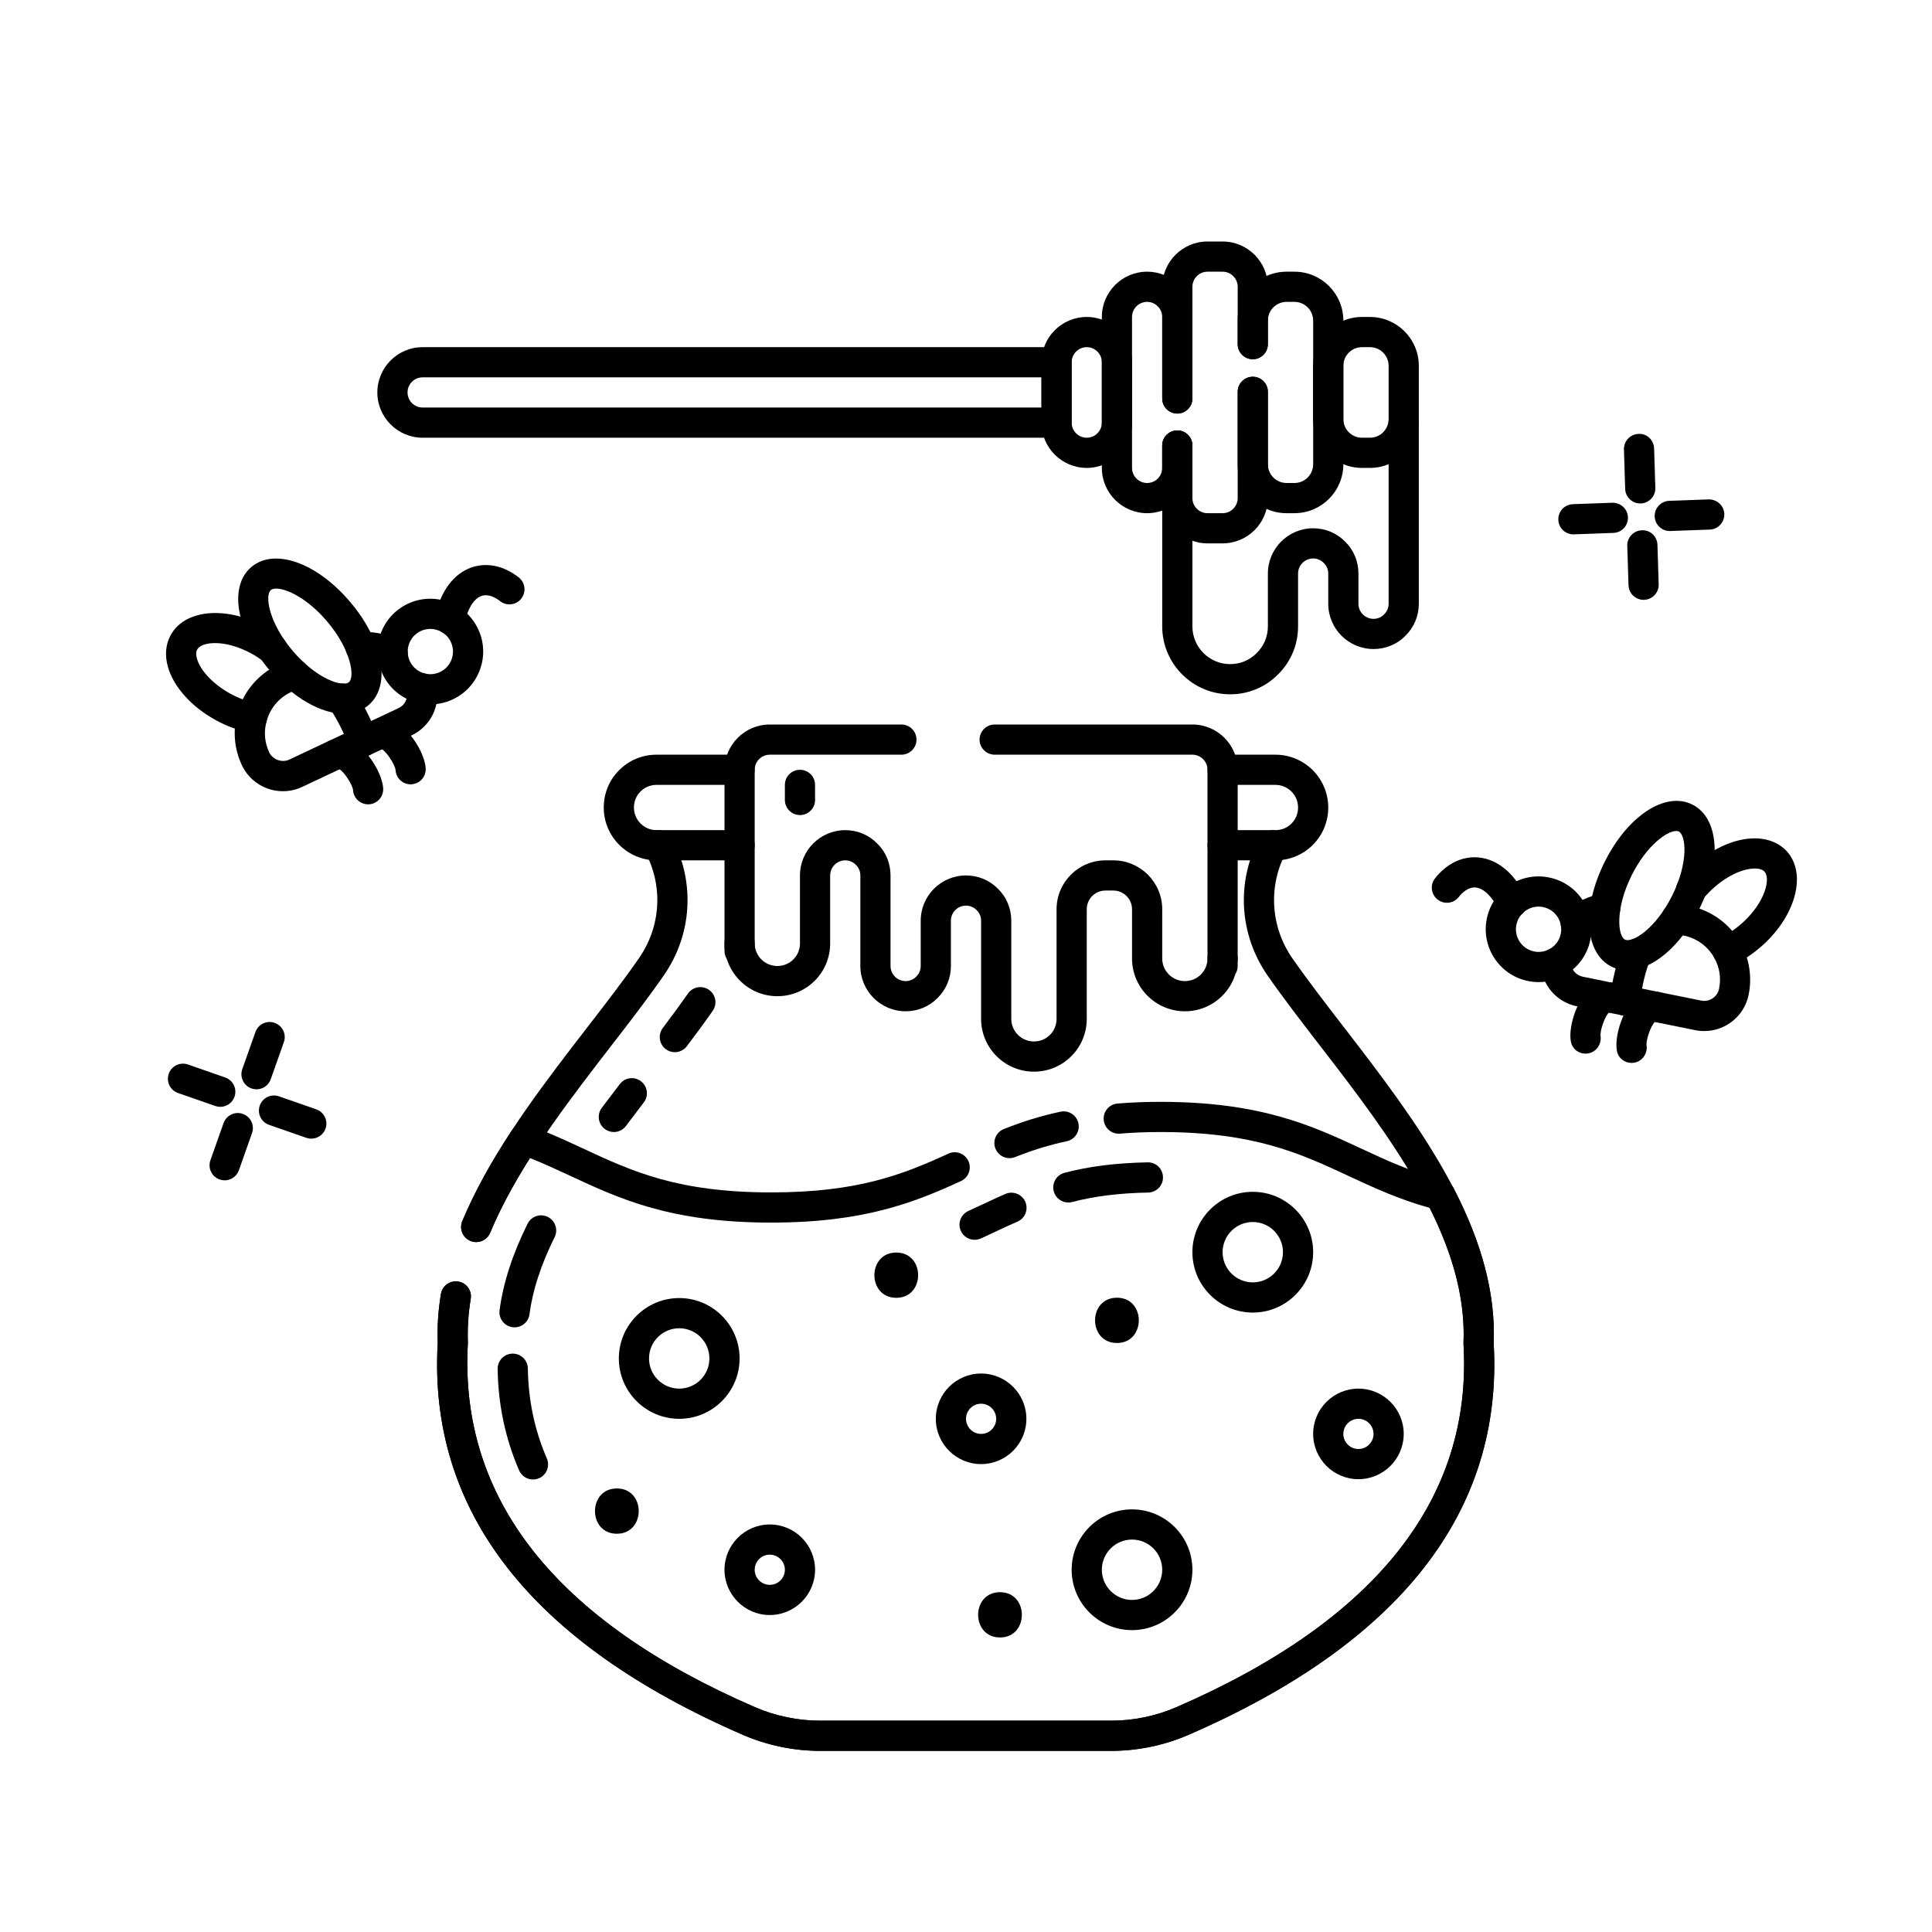 <?xml version="1.0" encoding="utf-8"?>
<!-- Generator: Adobe Illustrator 24.2.3, SVG Export Plug-In . SVG Version: 6.00 Build 0)  -->
<svg version="1.1" id="_x30_2" xmlns="http://www.w3.org/2000/svg" xmlns:xlink="http://www.w3.org/1999/xlink" x="0px" y="0px"
	 viewBox="0 0 128 128" style="enable-background:new 0 0 128 128;" xml:space="preserve">
<g>
	<g>
		<g>
			<path d="M73.62,116H54.34c-1.743,0-3.505-0.364-5.097-1.052c-14.086-6.104-20.896-14.854-20.241-26.006
				c-0.043-1.011,0.026-2.094,0.211-3.214c0.09-0.545,0.606-0.91,1.15-0.824c0.545,0.09,0.914,0.605,0.824,1.15
				c-0.164,0.986-0.225,1.938-0.188,2.909c-0.602,10.323,5.804,18.416,19.038,24.15C51.38,113.693,52.868,114,54.34,114h19.28
				c1.472,0,2.959-0.307,4.303-0.888c13.233-5.738,19.639-13.831,19.039-24.053c-0.002-0.034-0.002-0.067-0.001-0.101
				c0.271-6.358-4.043-12.551-8.485-18.35l-0.892-1.157c-1.295-1.679-2.519-3.264-3.604-4.818c-1.882-2.717-2.089-6.204-0.542-9.104
				c0.26-0.488,0.865-0.672,1.353-0.412c0.487,0.26,0.671,0.866,0.412,1.353c-1.192,2.235-1.032,4.925,0.419,7.02
				c1.056,1.511,2.266,3.079,3.546,4.738l0.895,1.162c4.654,6.076,9.173,12.594,8.898,19.601
				c0.631,11.124-6.18,19.857-20.243,25.956C77.125,115.636,75.363,116,73.62,116z"/>
		</g>
	</g>
	<g>
		<g>
			<path d="M31.549,82.291c-0.128,0-0.259-0.025-0.385-0.078c-0.51-0.213-0.75-0.799-0.537-1.308
				c1.726-4.128,4.532-7.951,7.259-11.512l0.981-1.272c1.252-1.62,2.435-3.15,3.46-4.629c1.459-2.094,1.624-4.782,0.43-7.02
				c-0.26-0.487-0.076-1.093,0.412-1.353c0.489-0.259,1.093-0.076,1.353,0.412c1.549,2.903,1.338,6.391-0.552,9.103
				c-1.053,1.52-2.251,3.07-3.52,4.711l-0.977,1.267c-2.646,3.456-5.367,7.159-7.001,11.066
				C32.312,82.059,31.94,82.291,31.549,82.291z"/>
		</g>
	</g>
	<g>
		<g>
			<path d="M44.709,69.71c-0.21,0-0.422-0.066-0.603-0.203c-0.44-0.333-0.527-0.96-0.194-1.401c0.582-0.77,1.135-1.521,1.668-2.281
				c0.318-0.452,0.941-0.562,1.393-0.245c0.452,0.317,0.562,0.941,0.245,1.393c-0.547,0.78-1.114,1.549-1.711,2.339
				C45.311,69.573,45.012,69.71,44.709,69.71z"/>
		</g>
	</g>
	<g>
		<g>
			<path d="M40.669,75c-0.209,0-0.421-0.066-0.602-0.202c-0.441-0.333-0.528-0.96-0.196-1.401l0.236-0.312
				c0.32-0.425,0.637-0.845,0.96-1.264c0.336-0.439,0.963-0.521,1.402-0.183c0.438,0.336,0.52,0.964,0.183,1.402
				c-0.319,0.415-0.631,0.83-0.948,1.25l-0.236,0.313C41.271,74.863,40.972,75,40.669,75z"/>
		</g>
	</g>
	<g>
		<g>
			<path d="M31.549,82.291c-0.129,0-0.26-0.025-0.386-0.078c-0.509-0.214-0.749-0.8-0.536-1.309
				c0.778-1.855,1.839-3.802,3.246-5.951c0.254-0.39,0.741-0.551,1.179-0.393c1.304,0.474,2.469,1.016,3.595,1.54
				c3.207,1.491,6.235,2.9,12.443,2.9c5.696,0,8.688-1.163,11.742-2.568c0.5-0.231,1.096-0.012,1.327,0.49
				c0.23,0.501,0.011,1.096-0.491,1.326C60.517,79.698,57.183,81,51.09,81c-6.649,0-10.023-1.569-13.286-3.087
				c-0.902-0.419-1.764-0.82-2.692-1.19c-1.125,1.779-1.991,3.406-2.64,4.954C32.312,82.06,31.94,82.291,31.549,82.291z"/>
		</g>
	</g>
	<g>
		<g>
			<path d="M73.62,116H54.34c-1.743,0-3.505-0.364-5.097-1.052c-14.086-6.104-20.896-14.854-20.241-26.006
				c-0.043-0.993,0.028-2.107,0.211-3.214c0.09-0.545,0.606-0.91,1.15-0.824c0.545,0.09,0.914,0.605,0.824,1.15
				c-0.162,0.975-0.225,1.953-0.188,2.908c-0.601,10.323,5.805,18.416,19.039,24.151C51.38,113.693,52.868,114,54.34,114h19.28
				c1.472,0,2.959-0.307,4.303-0.888c13.233-5.738,19.639-13.831,19.039-24.053c-0.002-0.033-0.002-0.067-0.001-0.1
				c0.114-2.761-0.616-5.685-2.231-8.929c-2.093-0.586-3.767-1.366-5.39-2.121C86.126,76.413,83.091,75,76.87,75
				c-0.923,0-1.795,0.035-2.668,0.106c-0.557,0.048-1.033-0.365-1.079-0.915c-0.045-0.551,0.364-1.034,0.915-1.079
				C74.966,73.037,75.892,73,76.87,73c6.663,0,10.044,1.574,13.314,3.096c1.729,0.805,3.362,1.565,5.487,2.117
				c0.275,0.071,0.507,0.256,0.638,0.509c1.907,3.698,2.775,7.057,2.652,10.27c0.632,11.125-6.179,19.857-20.243,25.956
				C77.125,115.636,75.363,116,73.62,116z"/>
		</g>
	</g>
	<g>
		<g>
			<path d="M66.88,76.73c-0.397,0-0.773-0.239-0.93-0.63c-0.204-0.513,0.046-1.095,0.559-1.299c1.276-0.508,2.468-0.873,3.75-1.148
				c0.543-0.115,1.072,0.228,1.188,0.768c0.116,0.54-0.228,1.072-0.768,1.188c-1.171,0.251-2.261,0.586-3.43,1.052
				C67.128,76.708,67.003,76.73,66.88,76.73z"/>
		</g>
	</g>
	<g>
		<g>
			<path d="M70.779,79.67c-0.443,0-0.848-0.297-0.966-0.746c-0.141-0.534,0.178-1.081,0.712-1.222
				c1.621-0.428,3.422-0.654,5.506-0.693c0.561-0.016,1.008,0.429,1.019,0.981S76.621,79,76.068,79.01
				c-1.922,0.036-3.569,0.241-5.034,0.627C70.949,79.659,70.863,79.67,70.779,79.67z"/>
		</g>
	</g>
	<g>
		<g>
			<path d="M64.57,82.14c-0.378,0-0.741-0.216-0.909-0.583c-0.23-0.501-0.01-1.095,0.492-1.326c0.367-0.168,0.733-0.337,1.09-0.506
				l0.223-0.104c0.386-0.181,0.767-0.359,1.155-0.523c0.508-0.213,1.095,0.023,1.311,0.532c0.215,0.509-0.023,1.096-0.532,1.311
				c-0.365,0.154-0.723,0.322-1.085,0.491l-0.221,0.104c-0.359,0.169-0.732,0.341-1.106,0.513
				C64.852,82.111,64.71,82.14,64.57,82.14z"/>
		</g>
	</g>
	<g>
		<g>
			<path d="M81.5,46c-2.481,0-4.5-2.019-4.5-4.5V29.52c0-0.552,0.448-1,1-1s1,0.448,1,1V41.5c0,1.378,1.122,2.5,2.5,2.5
				c0.668,0,1.293-0.26,1.758-0.732C83.74,42.793,84,42.168,84,41.5V38c0-1.654,1.346-3,3-3c0.811,0,1.565,0.317,2.126,0.892
				C89.683,36.435,90,37.189,90,38v2c0,0.551,0.449,1,1,1c0.267,0,0.513-0.102,0.694-0.288C91.898,40.513,92,40.267,92,40V28.099
				c-0.003-0.033-0.005-0.066-0.005-0.099c0-0.552,0.443-1,0.995-1S94,27.448,94,28v12c0,0.811-0.317,1.565-0.892,2.126
				C92.565,42.683,91.811,43,91,43c-1.654,0-3-1.346-3-3v-2c0-0.267-0.102-0.513-0.288-0.694C87.513,37.102,87.267,37,87,37
				c-0.551,0-1,0.449-1,1v3.5c0,1.208-0.472,2.338-1.328,3.183C83.838,45.528,82.708,46,81.5,46z"/>
		</g>
	</g>
	<g>
		<g>
			<path d="M84.5,57H81c-0.552,0-1-0.448-1-1s0.448-1,1-1h3.5c0.404,0,0.781-0.155,1.063-0.437S86,53.904,86,53.5
				c0-0.827-0.673-1.5-1.5-1.5H81c-0.552,0-1-0.448-1-1s0.448-1,1-1h3.5c1.93,0,3.5,1.57,3.5,3.5c0,0.938-0.363,1.817-1.023,2.477
				S85.438,57,84.5,57z"/>
		</g>
	</g>
	<g>
		<g>
			<path d="M49,57h-5.5c-1.93,0-3.5-1.57-3.5-3.5c0-0.938,0.363-1.817,1.023-2.477S42.562,50,43.5,50H49c0.552,0,1,0.448,1,1
				s-0.448,1-1,1h-5.5c-0.404,0-0.781,0.155-1.063,0.437S42,53.096,42,53.5c0,0.827,0.673,1.5,1.5,1.5H49c0.552,0,1,0.448,1,1
				S49.552,57,49,57z"/>
		</g>
	</g>
	<g>
		<g>
			<g>
				<path d="M81,64.5c-0.552,0-1-0.448-1-1V51c0-0.551-0.449-1-1-1H65.9c-0.552,0-1-0.448-1-1s0.448-1,1-1H79c1.654,0,3,1.346,3,3
					v12.5C82,64.052,81.552,64.5,81,64.5z"/>
			</g>
		</g>
		<g>
			<g>
				<path d="M68.5,71c-1.93,0-3.5-1.57-3.5-3.5V61c0-0.267-0.102-0.513-0.288-0.694C64.513,60.102,64.267,60,64,60
					c-0.551,0-1,0.449-1,1v3c0,0.811-0.317,1.565-0.892,2.126C61.565,66.683,60.811,67,60,67c-1.654,0-3-1.346-3-3v-6
					c0-0.267-0.102-0.513-0.288-0.694C56.513,57.102,56.267,57,56,57c-0.551,0-1,0.449-1,1v4.5c0,0.938-0.363,1.817-1.023,2.477
					S52.438,66,51.5,66c-1.93,0-3.5-1.57-3.5-3.5c0-0.552,0.448-1,1-1s1,0.448,1,1c0,0.827,0.673,1.5,1.5,1.5
					c0.404,0,0.781-0.155,1.063-0.437S53,62.904,53,62.5V58c0-1.654,1.346-3,3-3c0.811,0,1.565,0.317,2.126,0.892
					C58.683,56.435,59,57.189,59,58v6c0,0.551,0.449,1,1,1c0.267,0,0.513-0.102,0.694-0.288C60.898,64.513,61,64.267,61,64v-3
					c0-1.654,1.346-3,3-3c0.811,0,1.565,0.317,2.126,0.892C66.683,59.435,67,60.189,67,61v6.5c0,0.827,0.673,1.5,1.5,1.5
					c0.404,0,0.781-0.155,1.063-0.437S70,67.904,70,67.5v-7.26c0-1.787,1.454-3.24,3.24-3.24h0.52c1.787,0,3.24,1.454,3.24,3.24
					v3.26c0,0.827,0.673,1.5,1.5,1.5c0.404,0,0.781-0.155,1.063-0.437S80,63.904,80,63.5c0-0.552,0.448-1,1-1s1,0.448,1,1V64
					c0,0.195-0.056,0.377-0.152,0.531c-0.165,0.542-0.46,1.036-0.871,1.446C80.317,66.637,79.438,67,78.5,67
					c-1.93,0-3.5-1.57-3.5-3.5v-3.26c0-0.684-0.556-1.24-1.24-1.24h-0.52C72.556,59,72,59.556,72,60.24v7.26
					c0,0.938-0.363,1.817-1.023,2.477S69.438,71,68.5,71z"/>
			</g>
		</g>
		<g>
			<g>
				<path d="M49,64c-0.552,0-1-0.448-1-1V51c0-1.654,1.346-3,3-3h8.72c0.552,0,1,0.448,1,1s-0.448,1-1,1H51c-0.551,0-1,0.449-1,1v12
					C50,63.552,49.552,64,49,64z"/>
			</g>
		</g>
	</g>
	<g>
		<g>
			<path d="M53,54c-0.552,0-1-0.448-1-1v-1c0-0.552,0.448-1,1-1s1,0.448,1,1v1C54,53.552,53.552,54,53,54z"/>
		</g>
	</g>
	<g>
		<g>
			<g>
				<path d="M70,29H28c-1.654,0-3-1.346-3-3s1.346-3,3-3h42c0.552,0,1,0.448,1,1v4C71,28.552,70.552,29,70,29z M28,25
					c-0.551,0-1,0.449-1,1s0.449,1,1,1h41v-2H28z"/>
			</g>
		</g>
		<g>
			<g>
				<g>
					<path d="M72,31c-1.654,0-3-1.346-3-3v-4c0-1.654,1.346-3,3-3s3,1.346,3,3v4C75,29.654,73.654,31,72,31z M72,23
						c-0.551,0-1,0.449-1,1v4c0,0.551,0.449,1,1,1s1-0.449,1-1v-4C73,23.449,72.551,23,72,23z"/>
				</g>
			</g>
			<g>
				<g>
					<path d="M90.764,31h-0.528C88.452,31,87,29.548,87,27.764v-3.528C87,22.452,88.452,21,90.236,21h0.528
						C92.548,21,94,22.452,94,24.236v3.528C94,29.548,92.548,31,90.764,31z M90.236,23C89.554,23,89,23.554,89,24.236v3.528
						C89,28.446,89.554,29,90.236,29h0.528C91.446,29,92,28.446,92,27.764v-3.528C92,23.554,91.446,23,90.764,23H90.236z"/>
				</g>
			</g>
			<g>
				<g>
					<path d="M76,34c-1.654,0-3-1.346-3-3V21c0-1.654,1.346-3,3-3c0.811,0,1.565,0.317,2.126,0.892C78.683,19.435,79,20.189,79,21
						v5.4c0,0.552-0.448,1-1,1s-1-0.448-1-1V21c0-0.267-0.102-0.513-0.288-0.694C76.513,20.102,76.267,20,76,20
						c-0.551,0-1,0.449-1,1v10c0,0.551,0.449,1,1,1s1-0.449,1-1v-1.482c0-0.552,0.448-1,1-1s1,0.448,1,1V31
						C79,32.654,77.654,34,76,34z"/>
				</g>
			</g>
			<g>
				<g>
					<path d="M85.76,34h-0.52C83.454,34,82,32.546,82,30.76v-4.8c0-0.552,0.448-1,1-1s1,0.448,1,1v4.8c0,0.684,0.556,1.24,1.24,1.24
						h0.52c0.684,0,1.24-0.556,1.24-1.24v-9.52c0-0.684-0.556-1.24-1.24-1.24h-0.52C84.556,20,84,20.556,84,21.24v1.56
						c0,0.552-0.448,1-1,1s-1-0.448-1-1v-1.56c0-1.787,1.454-3.24,3.24-3.24h0.52c1.787,0,3.24,1.454,3.24,3.24v9.52
						C89,32.546,87.546,34,85.76,34z"/>
				</g>
			</g>
			<g>
				<g>
					<path d="M78,27.4c-0.552,0-1-0.448-1-1V19c0-1.654,1.346-3,3-3h1c1.654,0,3,1.346,3,3v3.8c0,0.552-0.448,1-1,1s-1-0.448-1-1V19
						c0-0.551-0.449-1-1-1h-1c-0.551,0-1,0.449-1,1v7.4C79,26.953,78.552,27.4,78,27.4z"/>
				</g>
			</g>
			<g>
				<g>
					<path d="M81,36h-1c-1.654,0-3-1.346-3-3v-3.482c0-0.552,0.448-1,1-1s1,0.448,1,1V33c0,0.551,0.449,1,1,1h1c0.551,0,1-0.449,1-1
						v-7.04c0-0.552,0.448-1,1-1s1,0.448,1,1V33C84,34.654,82.654,36,81,36z"/>
				</g>
			</g>
		</g>
	</g>
	<g>
		<g>
			<path d="M75,108c-2.206,0-4-1.794-4-4s1.794-4,4-4s4,1.794,4,4S77.206,108,75,108z M75,102c-1.103,0-2,0.897-2,2s0.897,2,2,2
				s2-0.897,2-2S76.103,102,75,102z"/>
		</g>
	</g>
	<g>
		<g>
			<path d="M83,86.961c-2.206,0-4-1.794-4-4s1.794-4,4-4s4,1.794,4,4S85.206,86.961,83,86.961z M83,80.961c-1.103,0-2,0.897-2,2
				s0.897,2,2,2s2-0.897,2-2S84.103,80.961,83,80.961z"/>
		</g>
	</g>
	<g>
		<g>
			<path d="M45,94c-2.206,0-4-1.794-4-4s1.794-4,4-4s4,1.794,4,4S47.206,94,45,94z M45,88c-1.103,0-2,0.897-2,2s0.897,2,2,2
				s2-0.897,2-2S46.103,88,45,88z"/>
		</g>
	</g>
	<g>
		<g>
			<path d="M51,107c-1.654,0-3-1.346-3-3s1.346-3,3-3s3,1.346,3,3S52.654,107,51,107z M51,103c-0.551,0-1,0.449-1,1s0.449,1,1,1
				s1-0.449,1-1S51.551,103,51,103z"/>
		</g>
	</g>
	<g>
		<g>
			<path d="M65,97c-1.654,0-3-1.346-3-3s1.346-3,3-3s3,1.346,3,3S66.654,97,65,97z M65,93c-0.551,0-1,0.449-1,1s0.449,1,1,1
				s1-0.449,1-1S65.551,93,65,93z"/>
		</g>
	</g>
	<g>
		<g>
			<path d="M90,98c-1.654,0-3-1.346-3-3s1.346-3,3-3s3,1.346,3,3S91.654,98,90,98z M90,94c-0.551,0-1,0.449-1,1s0.449,1,1,1
				s1-0.449,1-1S90.551,94,90,94z"/>
		</g>
	</g>
	<g>
		<g>
			<g>
				<path d="M74,88.977c1.93,0,1.934-3,0-3C72.07,85.977,72.066,88.977,74,88.977L74,88.977z"/>
			</g>
		</g>
	</g>
	<g>
		<g>
			<g>
				<path d="M40.868,101.614c1.93,0,1.934-3,0-3C38.938,98.614,38.935,101.614,40.868,101.614L40.868,101.614z"/>
			</g>
		</g>
	</g>
	<g>
		<g>
			<g>
				<path d="M59.38,85.984c1.93,0,1.934-3,0-3C57.449,82.984,57.446,85.984,59.38,85.984L59.38,85.984z"/>
			</g>
		</g>
	</g>
	<g>
		<g>
			<g>
				<path d="M66.252,108.486c1.93,0,1.934-3,0-3C64.322,105.486,64.319,108.486,66.252,108.486L66.252,108.486z"/>
			</g>
		</g>
	</g>
	<g>
		<g>
			<path d="M35.311,98.021c-0.386,0-0.754-0.225-0.918-0.602c-0.913-2.102-1.391-4.364-1.422-6.725
				c-0.007-0.552,0.435-1.006,0.987-1.013c0.004,0,0.009,0,0.014,0c0.546,0,0.992,0.439,1,0.987
				c0.028,2.094,0.451,4.098,1.257,5.955c0.22,0.507-0.013,1.096-0.519,1.316C35.579,97.994,35.443,98.021,35.311,98.021z"/>
		</g>
	</g>
	<g>
		<g>
			<path d="M34.091,87.94c-0.042,0-0.085-0.002-0.129-0.008c-0.548-0.07-0.935-0.571-0.864-1.119
				c0.23-1.792,0.855-3.723,1.856-5.738c0.245-0.495,0.845-0.696,1.341-0.45c0.495,0.246,0.696,0.846,0.45,1.341
				c-0.902,1.814-1.462,3.531-1.664,5.102C35.017,87.572,34.586,87.94,34.091,87.94z"/>
		</g>
	</g>
	<g>
		<g>
			<g>
				<path d="M16.691,48.55c-0.067,0-0.135-0.006-0.203-0.021c-0.758-0.156-1.505-0.437-2.223-0.835
					c-1.589-0.878-2.763-2.188-3.138-3.503c-0.221-0.774-0.156-1.51,0.19-2.129c0.95-1.716,3.733-1.937,6.337-0.498
					c0.316,0.173,0.651,0.39,0.991,0.641c0.444,0.329,0.538,0.955,0.209,1.399c-0.328,0.444-0.953,0.539-1.399,0.209
					c-0.267-0.198-0.525-0.365-0.766-0.497c-1.769-0.978-3.326-0.819-3.625-0.283c-0.104,0.185-0.065,0.432-0.015,0.607
					c0.226,0.791,1.083,1.694,2.184,2.303c0.541,0.3,1.099,0.51,1.658,0.625c0.541,0.112,0.889,0.641,0.777,1.182
					C17.572,48.225,17.155,48.55,16.691,48.55z"/>
			</g>
		</g>
		<g>
			<g>
				<path d="M29.811,42.03c-0.071,0-0.144-0.007-0.216-0.023c-0.54-0.119-0.88-0.652-0.762-1.191
					c0.363-1.652,1.211-2.794,2.387-3.214c1.015-0.363,2.162-0.125,3.149,0.654c0.434,0.342,0.508,0.971,0.166,1.404
					c-0.342,0.435-0.971,0.507-1.404,0.166c-0.256-0.201-0.757-0.512-1.237-0.341c-0.496,0.177-0.9,0.819-1.107,1.761
					C30.684,41.711,30.27,42.03,29.811,42.03z"/>
			</g>
		</g>
		<g>
			<g>
				<path d="M26.019,44.32c-0.155,0-0.312-0.036-0.459-0.112c-0.45-0.233-0.962-0.333-1.458-0.338c-0.036,0-0.071,0.001-0.104,0.004
					c-0.545,0.056-1.042-0.337-1.102-0.886c-0.06-0.549,0.337-1.042,0.886-1.102c0.123-0.013,0.261-0.016,0.398-0.016
					c0.795,0,1.59,0.194,2.3,0.562c0.49,0.254,0.682,0.857,0.428,1.348C26.73,44.123,26.381,44.32,26.019,44.32z"/>
			</g>
		</g>
		<g>
			<g>
				<path d="M18.74,52.42c-1.162,0-2.228-0.678-2.717-1.728c-0.502-1.064-0.609-2.276-0.297-3.408c0.372-1.425,1.357-2.611,2.7-3.24
					l0.624-0.297c0.497-0.237,1.096-0.026,1.333,0.473s0.026,1.095-0.473,1.333l-0.63,0.3c-0.809,0.379-1.398,1.088-1.623,1.95
					c-0.188,0.683-0.124,1.403,0.177,2.04c0.23,0.495,0.868,0.704,1.322,0.486l7.248-3.414c0.422-0.196,0.646-0.65,0.548-1.106
					c-0.115-0.54,0.229-1.071,0.77-1.187c0.536-0.119,1.071,0.228,1.187,0.77c0.293,1.374-0.388,2.745-1.656,3.335l-7.236,3.408
					C19.625,52.323,19.193,52.42,18.74,52.42z"/>
			</g>
		</g>
		<g>
			<g>
				<path d="M24.07,50.121c-0.405,0-0.787-0.249-0.937-0.65c-0.366-0.979-0.816-1.862-1.338-2.626
					c-0.312-0.456-0.195-1.078,0.261-1.39c0.457-0.311,1.079-0.194,1.39,0.261c0.614,0.897,1.139,1.925,1.561,3.055
					c0.193,0.518-0.069,1.094-0.586,1.287C24.305,50.1,24.186,50.121,24.07,50.121z"/>
			</g>
		</g>
		<g>
			<g>
				<path d="M22.773,47.285c-1.495,0-3.354-1.038-4.913-2.878c-2.211-2.61-2.73-5.55-1.208-6.84
					c1.523-1.291,4.339-0.293,6.549,2.315c2.211,2.61,2.73,5.551,1.208,6.841C23.959,47.103,23.398,47.285,22.773,47.285z
					 M18.298,38.995c-0.157,0-0.278,0.033-0.353,0.097c-0.403,0.342-0.163,2.128,1.441,4.021l0,0
					c1.604,1.894,3.328,2.427,3.729,2.083c0.404-0.342,0.163-2.128-1.441-4.021C20.37,39.634,18.985,38.995,18.298,38.995z"/>
			</g>
		</g>
		<g>
			<g>
				<path d="M27.205,51.964c-0.527,0-0.968-0.413-0.998-0.945c-0.036-0.345-0.571-1.188-0.908-1.382
					c-0.464,0.135-0.969-0.085-1.181-0.536c-0.235-0.5-0.021-1.096,0.479-1.331c0.532-0.249,1.138-0.198,1.709,0.143
					c1.012,0.606,1.851,2.109,1.897,2.998c0.029,0.552-0.395,1.022-0.946,1.051C27.24,51.963,27.222,51.964,27.205,51.964z"/>
			</g>
		</g>
		<g>
			<g>
				<path d="M24.389,53.289c-0.527,0-0.968-0.413-0.998-0.945c-0.036-0.345-0.571-1.188-0.908-1.382
					c-0.463,0.134-0.968-0.084-1.18-0.536c-0.235-0.5-0.021-1.095,0.479-1.331c0.531-0.25,1.139-0.199,1.708,0.143
					c1.012,0.606,1.851,2.109,1.897,2.999c0.029,0.552-0.395,1.022-0.946,1.051C24.424,53.288,24.407,53.289,24.389,53.289z"/>
			</g>
		</g>
		<g>
			<g>
				<path d="M28.513,46.668c-0.4,0-0.801-0.069-1.188-0.208c-0.88-0.317-1.583-0.958-1.981-1.803l0,0
					c-0.822-1.747-0.069-3.835,1.677-4.657c1.748-0.821,3.836-0.069,4.657,1.678c0.398,0.845,0.443,1.795,0.126,2.675
					c-0.317,0.88-0.958,1.583-1.804,1.981C29.527,46.557,29.021,46.668,28.513,46.668z M28.508,41.667
					c-0.213,0-0.43,0.046-0.636,0.143c-0.748,0.352-1.07,1.248-0.718,1.996v0c0.17,0.362,0.472,0.637,0.849,0.772
					c0.377,0.136,0.784,0.117,1.147-0.054c0.363-0.17,0.637-0.472,0.773-0.849s0.116-0.784-0.054-1.146
					C29.612,41.985,29.071,41.667,28.508,41.667z"/>
			</g>
		</g>
	</g>
	<g>
		<g>
			<g>
				<path d="M14.883,78.201c-0.111,0-0.223-0.019-0.333-0.058c-0.521-0.184-0.793-0.756-0.609-1.276l0.87-2.46
					c0.185-0.521,0.758-0.794,1.276-0.609c0.521,0.184,0.793,0.756,0.609,1.276l-0.87,2.46
					C15.681,77.944,15.295,78.201,14.883,78.201z"/>
			</g>
		</g>
		<g>
			<g>
				<path d="M16.994,72.17c-0.111,0-0.223-0.019-0.333-0.058c-0.521-0.184-0.793-0.756-0.609-1.276l0.87-2.46
					c0.185-0.521,0.756-0.794,1.276-0.609c0.521,0.184,0.793,0.756,0.609,1.276l-0.87,2.46C17.791,71.914,17.405,72.17,16.994,72.17
					z"/>
			</g>
		</g>
		<g>
			<g>
				<path d="M14.594,73.331c-0.109,0-0.22-0.018-0.329-0.056l-2.47-0.86c-0.521-0.182-0.797-0.751-0.616-1.273
					c0.181-0.521,0.75-0.798,1.273-0.616l2.47,0.86c0.521,0.182,0.797,0.751,0.616,1.273C15.395,73.072,15.007,73.331,14.594,73.331
					z"/>
			</g>
		</g>
		<g>
			<g>
				<path d="M20.624,75.44c-0.109,0-0.22-0.018-0.329-0.056l-2.47-0.86c-0.521-0.182-0.797-0.751-0.616-1.273
					c0.181-0.522,0.75-0.799,1.273-0.616l2.47,0.86c0.521,0.182,0.797,0.751,0.616,1.273C21.424,75.182,21.037,75.44,20.624,75.44z"
					/>
			</g>
		</g>
	</g>
	<g>
		<g>
			<g>
				<path d="M108.892,39.741c-0.538,0-0.982-0.427-0.999-0.969l-0.082-2.608c-0.017-0.552,0.416-1.014,0.968-1.031
					c0.573-0.028,1.013,0.417,1.031,0.968l0.082,2.608c0.017,0.552-0.416,1.014-0.968,1.031
					C108.913,39.741,108.902,39.741,108.892,39.741z"/>
			</g>
		</g>
		<g>
			<g>
				<path d="M108.671,33.356c-0.538,0-0.982-0.427-0.999-0.969l-0.082-2.608c-0.017-0.552,0.416-1.014,0.968-1.031
					c0.56-0.041,1.013,0.416,1.031,0.968l0.082,2.608c0.017,0.552-0.416,1.014-0.968,1.031
					C108.692,33.356,108.681,33.356,108.671,33.356z"/>
			</g>
		</g>
		<g>
			<g>
				<path d="M104.242,35.403c-0.536,0-0.979-0.424-0.999-0.964c-0.02-0.552,0.411-1.016,0.963-1.036l2.614-0.095
					c0.55-0.016,1.016,0.412,1.036,0.963s-0.411,1.016-0.963,1.036l-2.614,0.095C104.266,35.403,104.254,35.403,104.242,35.403z"/>
			</g>
		</g>
		<g>
			<g>
				<path d="M110.626,35.182c-0.536,0-0.979-0.424-0.999-0.964c-0.02-0.552,0.411-1.016,0.963-1.036l2.614-0.095
					c0.542-0.014,1.016,0.412,1.036,0.963s-0.411,1.016-0.963,1.036l-2.614,0.095C110.651,35.182,110.639,35.182,110.626,35.182z"/>
			</g>
		</g>
	</g>
	<g>
		<g>
			<g>
				<path d="M114.46,63.991c-0.382,0-0.747-0.22-0.913-0.591c-0.226-0.504,0-1.096,0.503-1.322c0.472-0.211,0.958-0.544,1.446-0.987
					c1.473-1.363,1.817-2.894,1.404-3.347c-0.19-0.206-0.633-0.261-1.173-0.139c-0.738,0.165-1.564,0.634-2.267,1.287
					c-0.248,0.229-0.455,0.448-0.636,0.67c-0.349,0.429-0.978,0.493-1.407,0.143c-0.428-0.349-0.492-0.979-0.143-1.407
					c0.241-0.295,0.511-0.581,0.826-0.872c0.966-0.899,2.101-1.53,3.192-1.773c1.263-0.281,2.383-0.013,3.08,0.736
					c1.325,1.453,0.653,4.163-1.523,6.175c-0.65,0.592-1.314,1.04-1.98,1.339C114.736,63.962,114.597,63.99,114.46,63.991z"/>
			</g>
		</g>
		<g>
			<g>
				<path d="M100.171,60.81c-0.37,0-0.725-0.205-0.898-0.559c-0.426-0.867-0.973-1.396-1.499-1.451
					c-0.511-0.049-0.925,0.37-1.126,0.627c-0.34,0.436-0.969,0.512-1.404,0.17c-0.435-0.341-0.511-0.969-0.17-1.404
					c0.776-0.99,1.836-1.494,2.908-1.383c1.243,0.13,2.339,1.038,3.087,2.558c0.244,0.496,0.04,1.095-0.456,1.339
					C100.469,60.777,100.319,60.81,100.171,60.81z"/>
			</g>
		</g>
		<g>
			<g>
				<path d="M104.39,62.125c-0.552,0-1-0.443-1-0.995v-0.01c0-0.285,0.122-0.557,0.334-0.747c0.68-0.606,1.527-1.014,2.45-1.178
					c0.547-0.097,1.063,0.266,1.16,0.809c0.097,0.544-0.266,1.063-0.809,1.16c-0.541,0.096-1.034,0.327-1.432,0.668
					C104.913,62.013,104.665,62.125,104.39,62.125z"/>
			</g>
		</g>
		<g>
			<g>
				<path d="M112.91,68.31c-0.213,0-0.412-0.02-0.608-0.062l-5.786-1.171c-0.042-0.003-0.083-0.009-0.125-0.017l-1.92-0.39
					c-1.368-0.279-2.354-1.45-2.4-2.847c-0.018-0.552,0.415-1.014,0.967-1.032c0.577-0.021,1.014,0.415,1.032,0.967
					c0.016,0.475,0.337,0.858,0.801,0.953l1.827,0.372c0.032,0.002,0.063,0.006,0.095,0.012c0.012,0.002,0.025,0.004,0.038,0.007
					l5.877,1.189c0.525,0.114,1.075-0.235,1.183-0.775c0.146-0.709,0.04-1.414-0.306-2.042c-0.426-0.773-1.169-1.317-2.04-1.492
					l-0.686-0.141c-0.541-0.111-0.889-0.64-0.778-1.181c0.111-0.542,0.64-0.894,1.181-0.778l0.68,0.14
					c1.445,0.29,2.685,1.197,3.395,2.488c0.569,1.036,0.752,2.245,0.513,3.403C115.572,67.299,114.335,68.31,112.91,68.31z"/>
			</g>
		</g>
		<g>
			<g>
				<path d="M107.662,67.29c-0.039,0-0.078-0.002-0.117-0.007c-0.548-0.063-0.941-0.56-0.877-1.109
					c0.143-1.232,0.414-2.356,0.803-3.342c0.203-0.514,0.783-0.764,1.298-0.562c0.514,0.203,0.765,0.784,0.562,1.298
					c-0.326,0.824-0.553,1.778-0.677,2.838C108.594,66.915,108.162,67.29,107.662,67.29z"/>
			</g>
		</g>
		<g>
			<g>
				<path d="M107.809,64.283c-0.365,0-0.716-0.078-1.043-0.241c-1.786-0.89-1.982-3.87-0.457-6.931
					c1.526-3.062,4.023-4.699,5.809-3.81c1.786,0.891,1.982,3.87,0.457,6.932v0C111.328,62.732,109.434,64.283,107.809,64.283z
					 M111.05,55.056c-0.606,0-1.957,0.95-2.952,2.947c-1.106,2.221-0.915,4.013-0.441,4.249s2.02-0.691,3.126-2.911c0,0,0,0,0,0
					c1.107-2.221,0.915-4.013,0.441-4.249C111.177,55.067,111.118,55.056,111.05,55.056z"/>
			</g>
		</g>
		<g>
			<g>
				<path d="M105.046,69.807c-0.468,0-0.879-0.316-0.97-0.792c-0.167-0.874,0.29-2.534,1.128-3.364
					c0.475-0.468,1.053-0.658,1.626-0.547c0.542,0.109,0.892,0.637,0.783,1.178c-0.099,0.488-0.548,0.814-1.019,0.802
					c-0.281,0.27-0.601,1.217-0.552,1.56c0.076,0.538-0.287,1.059-0.823,1.148C105.161,69.802,105.104,69.807,105.046,69.807z"/>
			</g>
		</g>
		<g>
			<g>
				<path d="M108.096,70.422c-0.468,0-0.879-0.316-0.97-0.792c-0.167-0.874,0.29-2.534,1.128-3.364
					c0.474-0.469,1.053-0.664,1.626-0.546c0.542,0.109,0.892,0.637,0.782,1.178c-0.099,0.488-0.542,0.819-1.019,0.801
					c-0.281,0.27-0.601,1.217-0.552,1.56c0.076,0.538-0.287,1.059-0.823,1.148C108.211,70.417,108.153,70.422,108.096,70.422z"/>
			</g>
		</g>
		<g>
			<g>
				<path d="M101.942,65.067c-0.233,0-0.467-0.023-0.701-0.071c-1.891-0.381-3.12-2.231-2.738-4.123
					c0.186-0.917,0.716-1.706,1.495-2.223c0.778-0.517,1.711-0.702,2.629-0.515c0.916,0.185,1.706,0.715,2.223,1.494
					s0.7,1.712,0.516,2.629c0,0,0,0,0,0c-0.185,0.916-0.716,1.706-1.495,2.223C103.29,64.867,102.623,65.067,101.942,65.067z
					 M101.934,60.065c-0.699,0-1.326,0.493-1.47,1.204c-0.163,0.811,0.363,1.604,1.174,1.767c0.393,0.082,0.792,0.001,1.127-0.22
					c0.333-0.222,0.561-0.56,0.64-0.953l0,0c0.164-0.811-0.363-1.604-1.173-1.767C102.131,60.075,102.032,60.065,101.934,60.065z
					 M104.385,62.061h0.01H104.385z"/>
			</g>
		</g>
	</g>
</g>
</svg>
